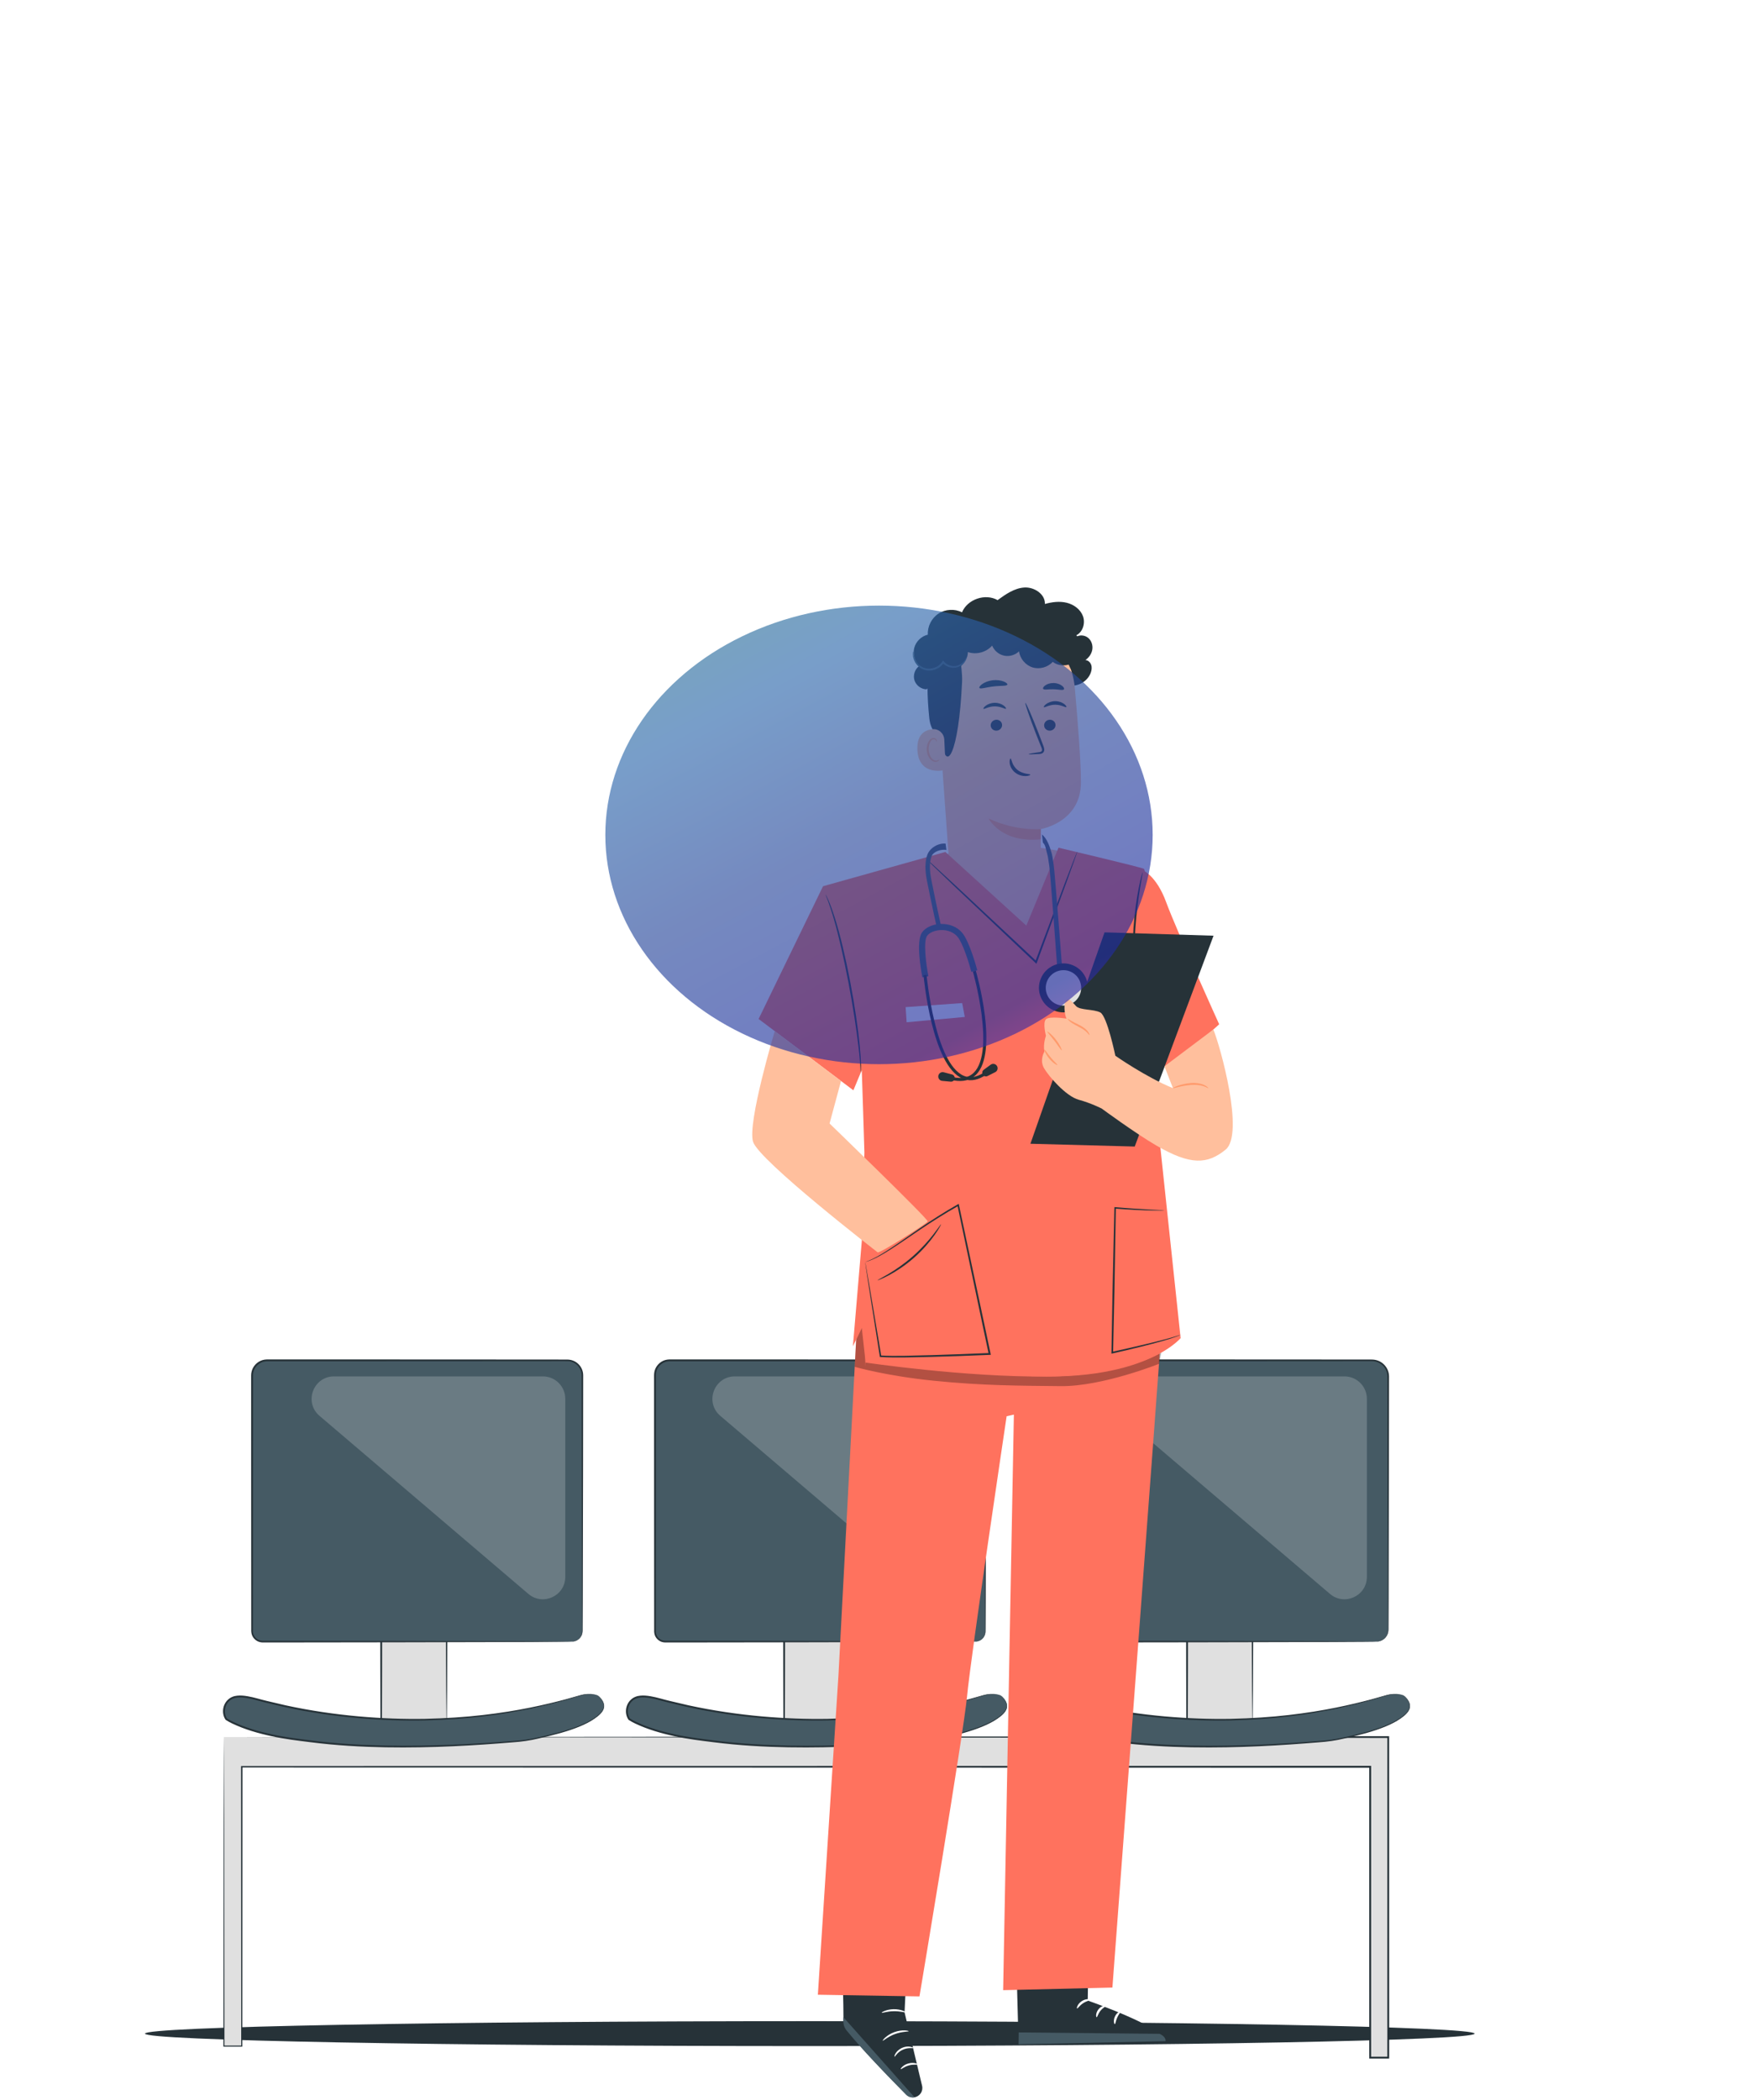 <svg width="485" height="579" viewBox="0 0 485 579" fill="none" xmlns="http://www.w3.org/2000/svg">
<path d="M406.813 560.786C406.813 562.688 324.692 564.22 223.415 564.22C122.103 564.22 40 562.674 40 560.786C40 558.897 122.103 557.352 223.415 557.352C324.692 557.338 406.813 558.884 406.813 560.786Z" fill="#263238"/>
<path d="M61.782 479.01V484.754V487.2V564.233H66.695V487.2H378.01V567.41H382.99V487.2V484.754V479.01H61.782Z" fill="#E0E0E0"/>
<path d="M61.782 479.01C64.034 479.008 195.423 478.908 382.989 478.765H383.234V479.01C383.238 507.217 383.242 536.835 383.246 567.411V567.668H382.989C381.436 567.668 379.724 567.668 378.009 567.668H377.751V567.41C377.75 544.298 377.749 520.054 377.748 495.381C377.748 492.622 377.748 489.869 377.748 487.2L378.008 487.46C258.746 487.435 150.009 487.413 66.694 487.396L66.89 487.2C66.873 516.175 66.857 542.041 66.844 564.232V564.383H66.693C64.822 564.382 63.292 564.381 61.78 564.379H61.633V564.232C61.662 537.308 61.686 516.003 61.702 501.425C61.719 494.142 61.732 488.539 61.74 484.752C61.768 481.027 61.78 479.278 61.782 479.01C61.784 479.553 61.81 486.914 61.86 501.426C61.876 516.005 61.899 537.309 61.929 564.233L61.782 564.086C63.294 564.085 64.824 564.084 66.695 564.082L66.544 564.233C66.531 542.042 66.516 516.176 66.498 487.201V487.005H66.694C150.009 486.988 258.747 486.965 378.008 486.941H378.268V487.201C378.268 489.87 378.268 492.623 378.268 495.382C378.267 520.055 378.266 544.299 378.265 567.411L378.008 567.154C379.723 567.154 381.435 567.154 382.988 567.154L382.731 567.411C382.735 536.835 382.739 507.218 382.743 479.01L382.988 479.255C195.424 479.112 64.033 479.011 61.782 479.01Z" fill="#263238"/>
<path d="M345.545 440.409H327.486V476.146H345.545V440.409Z" fill="#E0E0E0"/>
<path d="M345.545 476.146C345.54 476.141 345.535 476.078 345.53 475.959C345.526 475.816 345.521 475.646 345.515 475.437C345.507 474.947 345.497 474.284 345.484 473.442C345.468 471.675 345.445 469.165 345.417 466.021C345.388 459.678 345.347 450.785 345.299 440.409L345.544 440.654C339.961 440.659 333.854 440.664 327.488 440.669C327.426 440.724 327.98 440.181 327.746 440.416V440.426V440.446V440.486V440.567V440.728V441.05V441.693V442.974C327.746 443.826 327.745 444.672 327.745 445.512C327.744 447.193 327.743 448.852 327.742 450.483C327.737 453.746 327.733 456.902 327.729 459.923C327.711 465.955 327.694 471.441 327.68 476.143L327.486 475.949C333 475.993 337.483 476.028 340.632 476.053C342.172 476.074 343.384 476.09 344.251 476.102C344.644 476.111 344.959 476.118 345.205 476.123C345.423 476.132 345.538 476.139 345.545 476.146C345.552 476.153 345.45 476.16 345.246 476.166C345.008 476.171 344.706 476.178 344.327 476.187C343.47 476.199 342.273 476.215 340.751 476.236C337.574 476.261 333.05 476.296 327.486 476.34L327.293 476.341L327.292 476.145C327.278 471.443 327.261 465.957 327.243 459.925C327.239 456.905 327.234 453.748 327.23 450.485C327.229 448.853 327.228 447.195 327.227 445.514C327.227 444.673 327.227 443.827 327.226 442.976V441.695V441.052V440.73V440.569V440.488V440.448V440.428V440.418C326.994 440.648 327.54 440.092 327.489 440.15C333.855 440.155 339.962 440.16 345.545 440.165H345.791L345.79 440.41C345.742 450.852 345.701 459.802 345.672 466.186C345.644 469.306 345.621 471.798 345.605 473.552C345.592 474.372 345.582 475.019 345.575 475.496C345.564 475.934 345.555 476.156 345.545 476.146Z" fill="#263238"/>
<path d="M379.717 452.686H295.136C293.329 452.686 291.863 451.221 291.863 449.413V379.604C291.863 377.131 293.868 375.127 296.34 375.127H378.512C380.985 375.127 382.989 377.132 382.989 379.604V449.413C382.99 451.221 381.525 452.686 379.717 452.686Z" fill="#455A64"/>
<path d="M379.717 452.687C379.715 452.666 380.012 452.692 380.554 452.547C381.079 452.404 381.905 452.022 382.47 451.078C383.12 450.145 382.879 448.715 382.913 447.118C382.906 445.505 382.898 443.647 382.889 441.557C382.869 433.175 382.841 421.072 382.806 406.119C382.796 398.637 382.785 390.443 382.774 381.647C382.773 381.097 382.773 380.545 382.772 379.991C382.783 379.427 382.755 378.918 382.595 378.4C382.296 377.38 381.591 376.475 380.656 375.933C380.19 375.661 379.67 375.478 379.132 375.401C378.605 375.325 378.019 375.359 377.443 375.352C376.289 375.353 375.126 375.354 373.955 375.355C369.269 375.359 364.447 375.362 359.501 375.366C349.61 375.371 339.228 375.376 328.465 375.381C323.083 375.382 317.607 375.384 312.049 375.385C309.27 375.385 306.471 375.386 303.653 375.386C302.244 375.386 300.83 375.386 299.412 375.386H297.282C296.558 375.391 295.871 375.35 295.229 375.54C293.929 375.883 292.829 376.899 292.385 378.16C292.142 378.799 292.106 379.438 292.126 380.163V382.281C292.126 385.1 292.126 387.9 292.125 390.68C292.124 396.24 292.122 401.718 292.121 407.101C292.116 417.866 292.111 428.251 292.106 438.143C292.104 440.616 292.103 443.058 292.101 445.468C292.1 446.673 292.099 447.87 292.098 449.058C292.009 450.213 292.507 451.308 293.427 451.93C293.88 452.23 294.407 452.424 294.949 452.449C295.502 452.469 296.102 452.456 296.673 452.461C297.827 452.462 298.973 452.463 300.109 452.464C302.382 452.466 304.619 452.469 306.818 452.471C315.614 452.482 323.809 452.493 331.291 452.503C346.244 452.538 358.346 452.566 366.727 452.586C370.901 452.607 374.144 452.624 376.361 452.635C377.452 452.646 378.288 452.655 378.866 452.661C379.428 452.669 379.717 452.687 379.717 452.687C379.717 452.687 379.428 452.705 378.863 452.714C378.284 452.72 377.449 452.729 376.358 452.74C374.141 452.751 370.897 452.768 366.724 452.789C358.343 452.809 346.241 452.837 331.288 452.872C323.806 452.882 315.612 452.892 306.815 452.904C304.616 452.906 302.379 452.908 300.106 452.911C298.97 452.912 297.824 452.913 296.67 452.914C296.087 452.91 295.527 452.926 294.918 452.905C294.296 452.876 293.687 452.656 293.166 452.31C292.108 451.623 291.529 450.281 291.631 449.06C291.63 447.871 291.629 446.675 291.628 445.47C291.626 443.06 291.624 440.618 291.623 438.145C291.618 428.252 291.613 417.868 291.608 407.103C291.607 401.72 291.605 396.242 291.604 390.682C291.604 387.902 291.603 385.102 291.603 382.283V380.165C291.581 379.481 291.62 378.677 291.894 377.984C292.395 376.566 293.628 375.428 295.09 375.04C295.828 374.826 296.588 374.873 297.281 374.868H299.411C300.829 374.868 302.243 374.868 303.652 374.868C306.47 374.868 309.269 374.869 312.048 374.869C317.606 374.87 323.083 374.872 328.464 374.873C339.227 374.878 349.609 374.883 359.5 374.888C364.445 374.892 369.268 374.895 373.954 374.899C375.125 374.9 376.288 374.901 377.442 374.902C378.018 374.912 378.589 374.874 379.196 374.959C379.791 375.046 380.366 375.249 380.88 375.55C381.912 376.151 382.687 377.15 383.015 378.278C383.191 378.833 383.22 379.45 383.206 379.993C383.205 380.548 383.205 381.1 383.204 381.649C383.192 390.445 383.182 398.639 383.172 406.121C383.137 421.074 383.109 433.177 383.089 441.559C383.08 443.649 383.072 445.507 383.065 447.12C383.061 447.924 383.056 448.668 383.053 449.348C383.054 450.04 382.857 450.663 382.558 451.134C381.959 452.099 381.103 452.471 380.566 452.6C380.012 452.728 379.717 452.687 379.717 452.687Z" fill="#263238"/>
<path d="M386.557 467.31C385.254 467.018 383.654 467.155 382.389 467.546C356.147 475.647 324.714 476.657 295.236 469.146C292.807 468.527 288.943 467.214 286.607 468.122C284.271 469.03 283.376 471.98 284.76 474.071C284.76 474.071 290.666 478.236 306.353 479.961C323.492 482.349 343.538 481.995 365.15 480.164C366.703 480.032 368.251 479.802 369.774 479.473C376.143 478.096 383.033 476.397 386.948 473.376C388.453 472.215 390.046 470.574 387.842 468.094C387.504 467.714 387.053 467.421 386.557 467.31Z" fill="#455A64"/>
<path d="M386.557 467.31C386.557 467.31 386.757 467.319 387.103 467.482C387.458 467.633 387.895 468.021 388.324 468.624C388.739 469.201 389.235 470.149 388.863 471.24C388.481 472.305 387.467 473.15 386.329 473.945C384.007 475.547 380.77 476.803 376.956 477.891C375.043 478.43 372.979 478.932 370.783 479.422C368.597 479.952 366.212 480.305 363.723 480.464C353.773 481.283 341.885 482.056 328.669 481.833C322.066 481.715 315.125 481.338 307.991 480.427C304.428 479.986 300.783 479.553 297.146 478.744C293.512 477.958 289.855 476.909 286.377 475.263C285.759 474.959 285.162 474.645 284.611 474.282L284.575 474.258L284.544 474.213C283.401 472.529 283.716 470.117 285.161 468.751C285.864 468.053 286.849 467.666 287.8 467.592C288.756 467.494 289.694 467.598 290.607 467.75C292.437 468.054 294.168 468.634 295.909 469.039C297.657 469.449 299.39 469.855 301.108 470.258C308.007 471.758 314.757 472.718 321.207 473.303C327.659 473.878 333.817 474.088 339.572 473.987C345.326 473.849 350.678 473.5 355.537 472.935C365.262 471.837 372.987 470.027 378.263 468.63C379.575 468.261 380.742 467.933 381.758 467.647C382.762 467.339 383.653 467.156 384.375 467.125C385.822 467.045 386.557 467.31 386.557 467.31C386.554 467.322 386.37 467.281 386.005 467.241C385.641 467.203 385.093 467.17 384.38 467.231C383.662 467.28 382.803 467.472 381.8 467.796C380.787 468.095 379.623 468.439 378.314 468.826C373.048 470.284 365.319 472.152 355.577 473.3C350.71 473.89 345.346 474.261 339.578 474.418C333.808 474.538 327.634 474.344 321.162 473.78C314.692 473.207 307.921 472.254 300.999 470.757C299.275 470.355 297.536 469.948 295.782 469.539C294.022 469.13 292.299 468.555 290.519 468.262C288.788 467.971 286.791 467.86 285.52 469.128C284.254 470.322 283.974 472.462 284.977 473.929L284.91 473.86C285.404 474.184 286.006 474.505 286.605 474.798C290.018 476.414 293.649 477.459 297.255 478.24C300.865 479.045 304.488 479.478 308.051 479.922C315.167 480.837 322.086 481.223 328.677 481.354C341.867 481.603 353.745 480.87 363.692 480.098C366.187 479.949 368.521 479.616 370.711 479.1C372.907 478.624 374.968 478.136 376.877 477.612C380.684 476.555 383.908 475.334 386.215 473.778C387.352 473.006 388.348 472.184 388.717 471.189C389.082 470.176 388.634 469.263 388.238 468.684C387.438 467.413 386.514 467.339 386.557 467.31Z" fill="#263238"/>
<path d="M234.386 440.409H216.327V476.146H234.386V440.409Z" fill="#E0E0E0"/>
<path d="M234.384 476.146C234.379 476.141 234.374 476.078 234.369 475.959C234.365 475.816 234.36 475.646 234.354 475.437C234.347 474.947 234.336 474.284 234.324 473.442C234.308 471.675 234.285 469.165 234.257 466.021C234.228 459.678 234.187 450.785 234.139 440.409L234.384 440.654C228.801 440.659 222.694 440.664 216.328 440.669C216.266 440.724 216.82 440.181 216.586 440.416V440.426V440.446V440.486V440.567V440.728V441.05V441.693V442.974C216.586 443.826 216.586 444.672 216.585 445.512C216.584 447.193 216.583 448.852 216.582 450.483C216.577 453.746 216.573 456.902 216.569 459.923C216.551 465.955 216.535 471.441 216.52 476.143L216.326 475.949C221.84 475.993 226.323 476.028 229.472 476.053C231.012 476.074 232.224 476.09 233.091 476.102C233.484 476.111 233.798 476.118 234.045 476.123C234.262 476.132 234.377 476.139 234.384 476.146C234.391 476.153 234.289 476.16 234.085 476.166C233.847 476.171 233.545 476.178 233.166 476.187C232.309 476.199 231.112 476.215 229.59 476.236C226.413 476.261 221.889 476.296 216.325 476.34L216.132 476.341L216.131 476.145C216.117 471.443 216.1 465.957 216.082 459.925C216.078 456.905 216.073 453.748 216.069 450.485C216.068 448.853 216.067 447.195 216.065 445.514C216.065 444.673 216.065 443.827 216.064 442.976V441.695V441.052V440.73V440.569V440.488V440.448V440.428V440.418C215.832 440.648 216.379 440.092 216.327 440.15C222.693 440.155 228.8 440.16 234.383 440.165H234.629L234.628 440.41C234.58 450.852 234.539 459.802 234.51 466.186C234.482 469.306 234.459 471.798 234.443 473.552C234.43 474.372 234.42 475.019 234.413 475.496C234.404 475.934 234.394 476.156 234.384 476.146Z" fill="#263238"/>
<path d="M269.021 452.687H183.512C181.961 452.687 180.703 451.43 180.703 449.878V379.141C180.703 376.925 182.5 375.128 184.716 375.128H267.816C270.032 375.128 271.829 376.925 271.829 379.141V449.878C271.829 451.43 270.572 452.687 269.021 452.687Z" fill="#455A64"/>
<path d="M269.021 452.688C269.018 452.667 269.318 452.697 269.856 452.533C270.37 452.364 271.184 451.908 271.587 450.878C271.807 450.372 271.768 449.753 271.764 449.07C271.76 448.388 271.756 447.643 271.752 446.836C271.745 445.219 271.737 443.357 271.728 441.262C271.708 432.86 271.68 420.728 271.645 405.739C271.635 398.239 271.625 390.025 271.613 381.208C271.612 380.657 271.612 380.103 271.611 379.548C271.624 378.98 271.596 378.475 271.42 377.963C271.092 376.955 270.314 376.094 269.325 375.665C268.831 375.445 268.294 375.349 267.744 375.352C267.17 375.353 266.594 375.353 266.015 375.354C264.858 375.355 263.692 375.356 262.518 375.357C257.821 375.361 252.987 375.364 248.029 375.368C238.114 375.373 227.707 375.378 216.918 375.383C211.523 375.384 206.034 375.386 200.462 375.387C197.676 375.387 194.87 375.388 192.045 375.388C190.633 375.388 189.216 375.388 187.794 375.388H185.658C184.931 375.392 184.245 375.349 183.61 375.553C182.325 375.942 181.305 377.064 181.039 378.372C180.912 379.009 180.976 379.735 180.96 380.443V382.566C180.96 385.392 180.959 388.199 180.959 390.985C180.958 396.558 180.956 402.049 180.955 407.445C180.95 418.236 180.945 428.646 180.94 438.562C180.938 441.041 180.936 443.489 180.935 445.905C180.934 447.113 180.933 448.313 180.932 449.504C180.815 450.661 181.41 451.746 182.411 452.209C182.908 452.458 183.427 452.471 184.028 452.458C184.611 452.458 185.192 452.459 185.77 452.46C186.927 452.461 188.075 452.462 189.214 452.463C191.492 452.465 193.735 452.468 195.939 452.47C204.757 452.481 212.971 452.492 220.471 452.502C235.46 452.537 247.591 452.565 255.992 452.585C260.176 452.606 263.427 452.623 265.649 452.634C266.743 452.645 267.58 452.654 268.16 452.66C268.731 452.67 269.021 452.688 269.021 452.688C269.021 452.688 268.731 452.706 268.165 452.715C267.585 452.721 266.747 452.73 265.654 452.741C263.432 452.752 260.18 452.769 255.997 452.79C247.596 452.81 235.465 452.838 220.476 452.873C212.976 452.883 204.762 452.893 195.944 452.905C193.739 452.907 191.497 452.909 189.219 452.912C188.08 452.913 186.932 452.914 185.775 452.915C185.196 452.916 184.616 452.916 184.033 452.917C183.477 452.933 182.786 452.92 182.221 452.627C181.642 452.363 181.162 451.898 180.848 451.342C180.529 450.792 180.444 450.089 180.473 449.508C180.472 448.317 180.471 447.117 180.47 445.909C180.468 443.493 180.466 441.045 180.465 438.566C180.46 428.65 180.455 418.24 180.45 407.449C180.449 402.053 180.447 396.562 180.446 390.989C180.446 388.202 180.445 385.395 180.445 382.57V380.447C180.464 379.742 180.389 379.035 180.535 378.27C180.838 376.778 181.997 375.503 183.462 375.059C184.204 374.824 184.971 374.876 185.663 374.871H187.799C189.22 374.871 190.638 374.871 192.05 374.871C194.875 374.871 197.681 374.872 200.467 374.872C206.038 374.873 211.528 374.875 216.923 374.876C227.712 374.881 238.119 374.886 248.034 374.891C252.991 374.895 257.825 374.898 262.523 374.902C263.697 374.903 264.863 374.904 266.02 374.905C266.598 374.906 267.175 374.906 267.749 374.907C268.346 374.904 268.96 375.014 269.508 375.26C270.613 375.741 271.478 376.703 271.842 377.83C272.037 378.382 272.067 379.011 272.051 379.551C272.05 380.107 272.05 380.66 272.049 381.211C272.038 390.028 272.027 398.242 272.017 405.742C271.982 420.731 271.954 432.863 271.934 441.265C271.925 443.36 271.917 445.222 271.91 446.839C271.905 447.645 271.901 448.39 271.898 449.073C271.894 449.745 271.925 450.395 271.688 450.919C271.252 451.982 270.404 452.431 269.875 452.586C269.318 452.734 269.021 452.688 269.021 452.688Z" fill="#263238"/>
<path d="M275.396 467.31C274.093 467.018 272.493 467.155 271.228 467.546C244.986 475.647 213.553 476.657 184.075 469.146C181.646 468.527 177.782 467.214 175.446 468.122C173.11 469.03 172.215 471.98 173.599 474.071C173.599 474.071 179.505 478.236 195.192 479.961C212.331 482.349 232.377 481.995 253.989 480.164C255.542 480.032 257.09 479.802 258.613 479.473C264.982 478.096 271.872 476.397 275.787 473.376C277.292 472.215 278.885 470.574 276.682 468.094C276.344 467.714 275.893 467.421 275.396 467.31Z" fill="#455A64"/>
<path d="M275.396 467.31C275.396 467.31 275.596 467.319 275.942 467.482C276.297 467.633 276.734 468.021 277.163 468.624C277.578 469.201 278.074 470.149 277.702 471.24C277.32 472.305 276.306 473.15 275.168 473.945C272.846 475.547 269.609 476.803 265.794 477.891C263.882 478.43 261.817 478.932 259.621 479.422C257.435 479.952 255.05 480.305 252.56 480.464C242.61 481.283 230.722 482.056 217.506 481.833C210.903 481.715 203.962 481.338 196.828 480.427C193.265 479.986 189.62 479.553 185.983 478.744C182.349 477.958 178.692 476.909 175.214 475.263C174.596 474.959 173.999 474.645 173.448 474.282L173.412 474.258L173.381 474.213C172.238 472.529 172.553 470.117 173.998 468.751C174.702 468.053 175.686 467.666 176.637 467.592C177.593 467.494 178.531 467.598 179.444 467.75C181.274 468.054 183.005 468.634 184.746 469.039C186.494 469.449 188.227 469.855 189.945 470.258C196.844 471.758 203.594 472.718 210.044 473.303C216.496 473.878 222.654 474.088 228.409 473.987C234.163 473.849 239.515 473.5 244.374 472.935C254.099 471.837 261.824 470.027 267.1 468.63C268.412 468.261 269.579 467.933 270.595 467.647C271.599 467.339 272.49 467.156 273.212 467.125C274.662 467.045 275.396 467.31 275.396 467.31C275.394 467.322 275.209 467.281 274.844 467.241C274.479 467.203 273.932 467.17 273.219 467.231C272.501 467.28 271.642 467.472 270.639 467.796C269.626 468.095 268.462 468.439 267.153 468.826C261.887 470.284 254.158 472.152 244.416 473.3C239.549 473.89 234.186 474.261 228.417 474.418C222.647 474.538 216.473 474.344 210.001 473.78C203.531 473.207 196.76 472.254 189.838 470.757C188.114 470.355 186.375 469.948 184.621 469.539C182.86 469.13 181.138 468.555 179.358 468.262C177.627 467.971 175.63 467.86 174.359 469.128C173.093 470.322 172.813 472.462 173.816 473.929L173.749 473.86C174.242 474.184 174.844 474.505 175.443 474.798C178.856 476.414 182.487 477.459 186.093 478.24C189.703 479.045 193.327 479.478 196.889 479.922C204.006 480.837 210.924 481.223 217.515 481.354C230.705 481.603 242.583 480.87 252.53 480.098C255.025 479.949 257.359 479.616 259.549 479.1C261.745 478.624 263.806 478.136 265.715 477.612C269.522 476.555 272.746 475.334 275.053 473.778C276.19 473.006 277.186 472.184 277.555 471.189C277.92 470.176 277.472 469.263 277.076 468.684C276.277 467.413 275.354 467.339 275.396 467.31Z" fill="#263238"/>
<path d="M123.224 440.409H105.165V476.146H123.224V440.409Z" fill="#E0E0E0"/>
<path d="M123.224 476.146C123.219 476.141 123.214 476.078 123.209 475.959C123.205 475.816 123.2 475.646 123.194 475.437C123.187 474.947 123.176 474.284 123.163 473.442C123.147 471.675 123.124 469.165 123.096 466.021C123.067 459.678 123.026 450.785 122.978 440.409L123.223 440.654C117.64 440.659 111.533 440.664 105.167 440.669C105.105 440.724 105.659 440.181 105.425 440.416V440.426V440.446V440.486V440.567V440.728V441.05V441.693V442.974C105.425 443.826 105.424 444.672 105.424 445.512C105.423 447.193 105.422 448.852 105.421 450.483C105.416 453.746 105.412 456.902 105.408 459.923C105.39 465.955 105.373 471.441 105.359 476.143L105.165 475.949C110.679 475.993 115.162 476.028 118.311 476.053C119.851 476.074 121.063 476.09 121.93 476.102C122.323 476.111 122.637 476.118 122.884 476.123C123.102 476.132 123.217 476.139 123.224 476.146C123.231 476.153 123.129 476.16 122.925 476.166C122.687 476.171 122.385 476.178 122.006 476.187C121.149 476.199 119.952 476.215 118.43 476.236C115.253 476.261 110.729 476.296 105.165 476.34L104.971 476.341L104.97 476.145C104.956 471.443 104.939 465.957 104.921 459.925C104.917 456.905 104.912 453.748 104.908 450.485C104.907 448.853 104.906 447.195 104.905 445.514C104.905 444.673 104.904 443.827 104.904 442.976V441.695V441.052V440.73V440.569V440.488V440.448V440.428V440.418C104.672 440.648 105.218 440.092 105.167 440.15C111.533 440.155 117.64 440.16 123.223 440.165H123.469L123.468 440.41C123.42 450.852 123.379 459.802 123.35 466.186C123.322 469.306 123.299 471.798 123.283 473.552C123.27 474.372 123.26 475.019 123.253 475.496C123.244 475.934 123.234 476.156 123.224 476.146Z" fill="#263238"/>
<path d="M157.74 452.687H72.471C70.854 452.687 69.542 451.376 69.542 449.758V379.261C69.542 376.978 71.393 375.128 73.675 375.128H156.535C158.818 375.128 160.668 376.979 160.668 379.261V449.758C160.669 451.376 159.358 452.687 157.74 452.687Z" fill="#455A64"/>
<path d="M157.74 452.688C157.738 452.667 158.036 452.696 158.576 452.538C159.089 452.371 159.914 451.946 160.363 450.935C160.604 450.437 160.627 449.827 160.603 449.143C160.599 448.461 160.595 447.717 160.591 446.911C160.584 445.295 160.576 443.434 160.567 441.34C160.547 432.943 160.519 420.818 160.484 405.839C160.474 398.344 160.464 390.135 160.452 381.323C160.451 380.772 160.451 380.219 160.45 379.664C160.462 379.097 160.435 378.591 160.264 378.077C159.944 377.065 159.184 376.192 158.209 375.733C157.723 375.502 157.187 375.373 156.644 375.359C156.072 375.358 155.499 375.356 154.923 375.355C153.767 375.356 152.602 375.357 151.428 375.358C146.734 375.362 141.903 375.365 136.949 375.369C127.04 375.374 116.639 375.379 105.857 375.384C100.466 375.385 94.979 375.387 89.411 375.388C86.627 375.388 83.823 375.389 81 375.389C79.589 375.389 78.172 375.389 76.752 375.389H74.618C73.892 375.393 73.205 375.351 72.568 375.552C71.283 375.931 70.227 377.017 69.922 378.319C69.745 378.951 69.816 379.656 69.801 380.373V382.494C69.801 385.318 69.8 388.123 69.8 390.908C69.799 396.478 69.797 401.966 69.796 407.358C69.791 418.143 69.786 428.546 69.781 438.456C69.779 440.934 69.778 443.38 69.776 445.794C69.775 447.001 69.774 448.2 69.773 449.391C69.667 450.545 70.228 451.639 71.211 452.147C71.701 452.409 72.215 452.482 72.803 452.461C73.386 452.461 73.966 452.462 74.544 452.463C75.7 452.464 76.848 452.465 77.986 452.466C80.263 452.468 82.504 452.471 84.707 452.473C93.519 452.484 101.728 452.495 109.223 452.505C124.202 452.54 136.326 452.568 144.722 452.588C148.903 452.609 152.153 452.626 154.373 452.637C155.466 452.648 156.303 452.657 156.883 452.663C157.451 452.67 157.74 452.688 157.74 452.688C157.74 452.688 157.45 452.706 156.885 452.715C156.305 452.721 155.468 452.73 154.375 452.741C152.154 452.752 148.905 452.769 144.724 452.79C136.328 452.81 124.204 452.838 109.225 452.873C101.73 452.883 93.521 452.893 84.709 452.905C82.506 452.907 80.265 452.909 77.988 452.912C76.849 452.913 75.702 452.914 74.546 452.915C73.968 452.916 73.388 452.916 72.805 452.917C72.231 452.943 71.549 452.858 70.999 452.553C70.439 452.257 69.97 451.791 69.674 451.225C69.365 450.672 69.286 449.974 69.312 449.393C69.311 448.202 69.31 447.003 69.309 445.796C69.307 443.382 69.305 440.935 69.304 438.458C69.299 428.548 69.294 418.145 69.289 407.36C69.288 401.968 69.286 396.48 69.285 390.91C69.285 388.125 69.284 385.32 69.284 382.496V380.375V379.312C69.291 378.942 69.321 378.559 69.421 378.195C69.77 376.716 70.963 375.486 72.424 375.056C73.165 374.827 73.93 374.877 74.622 374.872H76.756C78.177 374.872 79.593 374.872 81.004 374.872C83.827 374.872 86.631 374.873 89.415 374.873C94.983 374.874 100.47 374.876 105.861 374.877C116.643 374.882 127.044 374.887 136.953 374.892C141.907 374.896 146.738 374.899 151.432 374.903C152.606 374.904 153.77 374.905 154.927 374.906C155.507 374.909 156.085 374.911 156.661 374.914C157.265 374.931 157.863 375.075 158.404 375.334C159.49 375.847 160.332 376.82 160.686 377.947C160.875 378.5 160.903 379.126 160.889 379.667C160.888 380.222 160.888 380.775 160.887 381.326C160.875 390.137 160.865 398.346 160.855 405.842C160.82 420.821 160.792 432.946 160.772 441.343C160.763 443.437 160.755 445.298 160.748 446.914C160.744 447.72 160.739 448.465 160.736 449.146C160.752 449.818 160.719 450.474 160.461 450.981C159.979 452.021 159.12 452.438 158.593 452.592C158.036 452.732 157.74 452.688 157.74 452.688Z" fill="#263238"/>
<path d="M164.236 467.31C162.933 467.018 161.333 467.155 160.068 467.546C133.826 475.647 102.393 476.657 72.915 469.146C70.486 468.527 66.622 467.214 64.286 468.122C61.949 469.03 61.055 471.98 62.439 474.071C62.439 474.071 68.345 478.236 84.032 479.961C101.171 482.349 121.217 481.995 142.829 480.164C144.382 480.032 145.93 479.802 147.453 479.473C153.822 478.096 160.712 476.397 164.627 473.376C166.132 472.215 167.725 470.574 165.522 468.094C165.183 467.714 164.732 467.421 164.236 467.31Z" fill="#455A64"/>
<path d="M164.236 467.31C164.236 467.31 164.436 467.319 164.782 467.482C165.137 467.633 165.574 468.021 166.003 468.624C166.418 469.201 166.914 470.149 166.542 471.24C166.16 472.305 165.146 473.15 164.008 473.945C161.687 475.547 158.449 476.803 154.635 477.891C152.723 478.43 150.658 478.932 148.462 479.422C146.276 479.952 143.891 480.305 141.401 480.464C131.451 481.283 119.563 482.056 106.347 481.833C99.744 481.715 92.803 481.338 85.669 480.427C82.106 479.986 78.461 479.553 74.824 478.744C71.19 477.958 67.533 476.909 64.055 475.263C63.437 474.959 62.84 474.645 62.289 474.282L62.253 474.258L62.222 474.213C61.079 472.529 61.394 470.117 62.839 468.751C63.543 468.053 64.527 467.666 65.478 467.592C66.434 467.494 67.372 467.598 68.285 467.75C70.115 468.054 71.846 468.634 73.587 469.039C75.335 469.449 77.068 469.855 78.786 470.258C85.685 471.758 92.435 472.718 98.885 473.303C105.337 473.878 111.495 474.088 117.25 473.987C123.004 473.849 128.356 473.5 133.215 472.935C142.94 471.837 150.665 470.027 155.941 468.63C157.253 468.261 158.421 467.933 159.436 467.647C160.44 467.339 161.331 467.156 162.052 467.125C163.501 467.045 164.236 467.31 164.236 467.31C164.234 467.322 164.049 467.281 163.684 467.241C163.319 467.203 162.772 467.17 162.059 467.231C161.341 467.28 160.482 467.472 159.479 467.796C158.466 468.095 157.302 468.439 155.993 468.826C150.727 470.284 142.998 472.152 133.256 473.3C128.389 473.89 123.026 474.261 117.257 474.418C111.487 474.538 105.313 474.344 98.841 473.78C92.371 473.207 85.6 472.254 78.678 470.757C76.954 470.355 75.215 469.948 73.461 469.539C71.7 469.13 69.978 468.555 68.198 468.262C66.467 467.971 64.469 467.86 63.199 469.128C61.933 470.322 61.653 472.462 62.656 473.929L62.589 473.86C63.083 474.184 63.685 474.505 64.284 474.798C67.697 476.414 71.328 477.459 74.934 478.24C78.544 479.045 82.167 479.478 85.73 479.922C92.846 480.837 99.765 481.223 106.356 481.354C119.546 481.603 131.424 480.87 141.371 480.098C143.866 479.949 146.2 479.616 148.39 479.1C150.586 478.624 152.647 478.136 154.556 477.612C158.363 476.555 161.586 475.334 163.894 473.778C165.031 473.006 166.027 472.184 166.396 471.189C166.761 470.176 166.313 469.263 165.917 468.684C165.117 467.413 164.193 467.339 164.236 467.31Z" fill="#263238"/>
<g opacity="0.2">
<path d="M88.15 390.433L145.763 439.529C149.774 442.947 155.949 440.097 155.949 434.826V385.73C155.949 382.318 153.183 379.552 149.771 379.552H92.157C86.412 379.552 83.777 386.707 88.15 390.433Z" fill="white"/>
</g>
<g opacity="0.2">
<path d="M198.724 390.433L256.337 439.529C260.348 442.947 266.523 440.097 266.523 434.826V385.73C266.523 382.318 263.757 379.552 260.345 379.552H202.732C196.986 379.552 194.351 386.707 198.724 390.433Z" fill="white"/>
</g>
<g opacity="0.2">
<path d="M309.298 390.433L366.911 439.529C370.922 442.947 377.097 440.097 377.097 434.826V385.73C377.097 382.318 374.331 379.552 370.919 379.552H313.306C307.561 379.552 304.926 386.707 309.298 390.433Z" fill="white"/>
</g>
<path d="M300.383 530.774L300.088 551.675C300.088 551.675 321.234 558.994 321.555 562.862L281.009 563.745L280.133 531.16L300.383 530.774Z" fill="#263238"/>
<path d="M281.009 563.745L281.049 560.457L319.908 560.84C319.908 560.84 321.73 561.586 321.554 562.862L281.009 563.745Z" fill="#455A64"/>
<path d="M300.741 551.454C300.739 551.653 299.751 551.764 298.79 552.421C297.812 553.054 297.329 553.922 297.145 553.848C296.962 553.814 297.231 552.624 298.408 551.848C299.577 551.061 300.779 551.271 300.741 551.454Z" fill="white"/>
<path d="M305.032 553.121C305.081 553.312 304.231 553.667 303.577 554.519C302.898 555.352 302.748 556.261 302.55 556.256C302.365 556.292 302.203 555.135 303.036 554.091C303.86 553.041 305.023 552.932 305.032 553.121Z" fill="white"/>
<path d="M307.558 558.157C307.379 558.203 307.082 557.221 307.567 556.126C308.044 555.027 308.968 554.579 309.056 554.742C309.172 554.902 308.583 555.497 308.199 556.402C307.792 557.298 307.754 558.133 307.558 558.157Z" fill="white"/>
<path d="M300.279 546.683C300.2 546.865 299.286 546.612 298.168 546.712C297.049 546.79 296.186 547.184 296.079 547.016C295.961 546.875 296.796 546.124 298.114 546.024C299.43 545.916 300.373 546.525 300.279 546.683Z" fill="white"/>
<path d="M250.723 529.67L249.552 554.932L254.387 575.18C254.736 576.639 253.775 578.089 252.296 578.337C251.468 578.476 250.629 578.211 250.036 577.615C246.265 573.824 232.46 559.811 232.65 557.967C232.869 555.831 232.116 531.238 232.116 531.238L250.723 529.67Z" fill="#263238"/>
<path d="M252.295 578.337L232.689 556.261L232.664 557.332C232.642 558.258 232.946 559.162 233.529 559.882C235.09 561.806 239.517 567.025 249.959 577.614C250.567 578.23 251.447 578.503 252.295 578.337Z" fill="#455A64"/>
<path d="M246.776 567.155C246.917 567.228 247.518 565.917 249.039 565.241C250.538 564.519 251.927 564.908 251.963 564.753C251.987 564.691 251.671 564.487 251.081 564.39C250.497 564.29 249.639 564.352 248.805 564.737C247.973 565.124 247.37 565.738 247.069 566.248C246.762 566.761 246.714 567.133 246.776 567.155Z" fill="white"/>
<path d="M248.497 570.583C248.615 570.695 249.445 569.892 250.762 569.549C252.071 569.176 253.194 569.445 253.239 569.288C253.315 569.161 252.11 568.596 250.616 569.013C249.117 569.413 248.367 570.512 248.497 570.583Z" fill="white"/>
<path d="M243.526 562.737C243.642 562.86 244.913 561.618 246.913 560.904C248.903 560.158 250.675 560.286 250.684 560.118C250.728 559.984 248.858 559.589 246.723 560.383C244.58 561.155 243.406 562.664 243.526 562.737Z" fill="white"/>
<path d="M243.24 555.029C243.304 555.182 244.714 554.631 246.533 554.608C248.352 554.56 249.782 555.055 249.84 554.9C249.912 554.777 248.477 554.006 246.522 554.052C244.568 554.082 243.163 554.909 243.24 555.029Z" fill="white"/>
<path d="M243.396 547.604C243.471 547.752 244.895 546.942 246.812 547.075C248.733 547.165 250.053 548.134 250.145 547.995C250.188 547.943 249.919 547.62 249.344 547.269C248.774 546.918 247.878 546.582 246.845 546.52C245.811 546.462 244.882 546.692 244.276 546.975C243.664 547.257 243.36 547.548 243.396 547.604Z" fill="white"/>
<path d="M246.801 545.661C246.833 545.662 246.898 545.324 246.858 544.705C246.816 544.092 246.66 543.187 246.157 542.183C245.895 541.707 245.624 541.097 244.927 540.747C244.58 540.571 244.056 540.623 243.748 540.951C243.443 541.27 243.34 541.682 243.322 542.083C243.311 543.688 244.652 545.273 246.451 545.546C248.259 545.788 249.925 544.791 250.675 543.422C250.84 543.067 250.959 542.629 250.773 542.198C250.59 541.763 250.08 541.579 249.717 541.633C248.963 541.728 248.479 542.149 248.031 542.459C247.143 543.139 246.587 543.863 246.26 544.383C245.931 544.907 245.822 545.233 245.851 545.248C245.938 545.317 246.519 544.021 248.262 542.777C248.701 542.492 249.208 542.13 249.749 542.092C250.013 542.072 250.237 542.182 250.326 542.397C250.418 542.603 250.358 542.919 250.214 543.198C249.581 544.318 248.056 545.225 246.531 544.997C245.012 544.782 243.835 543.388 243.832 542.096C243.836 541.785 243.926 541.474 244.096 541.293C244.264 541.115 244.514 541.071 244.745 541.171C245.232 541.381 245.55 541.919 245.809 542.368C246.832 544.249 246.688 545.684 246.801 545.661Z" fill="white"/>
<path d="M317.809 340.931C317.809 340.931 321.261 350.035 320.459 365.914C320.149 372.058 306.892 548.085 306.892 548.085L276.749 548.801L279.71 390.089L277.712 390.539C277.712 390.539 267.832 456.645 266.804 467.697C265.88 477.63 253.665 550.526 253.665 550.526L225.635 550.06L231.317 461.938L236.601 361.768L243.678 337.606L317.809 340.931Z" fill="#FF725E"/>
<g opacity="0.3">
<path d="M320.379 373C320.379 373 309.818 379.401 288.95 379.588C266.1 379.793 238.809 375.735 238.809 375.735L237.751 366.168L236.196 369.427L235.809 376.911C235.809 376.911 244.228 379.397 257.685 380.755C271.141 382.113 281.141 382.113 292.622 382.236C304.103 382.36 319.745 376.088 319.745 376.088L320.379 373Z" fill="black"/>
</g>
<path d="M295.072 189.027C297.506 189.37 300.075 187.829 300.918 185.521C301.172 184.826 301.279 184.049 301.043 183.348C300.808 182.647 300.173 182.051 299.434 182.018C300.421 181.34 301.167 180.281 301.351 179.098C301.535 177.915 301.11 176.627 300.178 175.875C299.247 175.123 297.822 174.998 296.832 175.672C296.856 174.379 296.065 173.107 294.895 172.555L289.626 173.77L295.072 189.027Z" fill="#263238"/>
<path d="M287.079 243.933L287.148 228.621C287.148 228.621 298.166 226.817 298.214 215.786C298.237 210.458 297.391 199.484 296.511 189.561C295.565 178.892 286.583 170.74 275.873 170.826L274.809 170.834C263.339 171.596 257.578 181.764 258.658 193.209L261.667 235.373L252.145 240.192L287.079 243.933Z" fill="#FFBF9D"/>
<path d="M287.15 228.635C287.15 228.635 280.2 229.275 272.739 225.693C272.739 225.693 276.137 232.534 287.138 231.452L287.15 228.635Z" fill="#FF9A6C"/>
<path d="M291.197 199.882C291.233 200.714 290.559 201.43 289.691 201.484C288.825 201.537 288.092 200.908 288.056 200.076C288.02 199.244 288.694 198.527 289.561 198.473C290.428 198.42 291.162 199.05 291.197 199.882Z" fill="#263238"/>
<path d="M294.187 194.983C293.994 195.19 292.793 194.316 291.097 194.334C289.403 194.328 288.166 195.21 287.981 195.004C287.89 194.913 288.086 194.54 288.624 194.141C289.154 193.744 290.061 193.355 291.117 193.351C292.173 193.348 293.064 193.73 293.578 194.124C294.104 194.52 294.283 194.89 294.187 194.983Z" fill="#263238"/>
<path d="M276.457 199.882C276.493 200.714 275.819 201.43 274.951 201.484C274.085 201.538 273.352 200.909 273.315 200.076C273.279 199.244 273.954 198.527 274.82 198.474C275.688 198.42 276.421 199.05 276.457 199.882Z" fill="#263238"/>
<path d="M277.525 195.433C277.331 195.64 276.129 194.767 274.434 194.785C272.741 194.779 271.503 195.661 271.318 195.455C271.227 195.364 271.421 194.991 271.962 194.593C272.492 194.196 273.398 193.807 274.455 193.802C275.511 193.799 276.402 194.181 276.917 194.575C277.439 194.97 277.62 195.34 277.525 195.433Z" fill="#263238"/>
<path d="M283.779 207.957C283.77 207.861 284.823 207.67 286.529 207.438C286.961 207.39 287.37 207.301 287.441 207.004C287.54 206.691 287.356 206.225 287.142 205.723C286.727 204.679 286.292 203.584 285.835 202.437C284.019 197.758 282.701 193.908 282.89 193.837C283.079 193.766 284.704 197.5 286.52 202.18C286.957 203.334 287.375 204.434 287.773 205.487C287.941 205.978 288.227 206.534 288.011 207.184C287.897 207.509 287.581 207.746 287.304 207.823C287.027 207.91 286.784 207.917 286.57 207.931C284.852 208.037 283.786 208.053 283.779 207.957Z" fill="#263238"/>
<path d="M278.799 209.169C279.075 209.151 279.093 210.991 280.678 212.284C282.261 213.582 284.221 213.36 284.238 213.617C284.265 213.732 283.804 213.978 282.976 214.007C282.164 214.041 280.976 213.79 280.006 212.999C279.039 212.205 278.617 211.14 278.548 210.386C278.471 209.616 278.672 209.159 278.799 209.169Z" fill="#263238"/>
<path d="M277.909 188.784C277.745 189.246 276.051 189.041 274.064 189.297C272.071 189.513 270.472 190.108 270.205 189.697C270.086 189.5 270.362 189.064 271.007 188.613C271.646 188.162 272.668 187.731 273.861 187.588C275.054 187.448 276.149 187.629 276.876 187.918C277.609 188.206 277.98 188.565 277.909 188.784Z" fill="#263238"/>
<path d="M293.525 190.081C293.23 190.469 292.059 190.078 290.654 190.071C289.25 190.014 288.062 190.351 287.786 189.95C287.665 189.755 287.848 189.368 288.365 188.999C288.874 188.632 289.728 188.328 290.694 188.349C291.659 188.372 292.498 188.714 292.99 189.105C293.489 189.497 293.655 189.892 293.525 190.081Z" fill="#263238"/>
<path d="M295.414 184.514C295.414 184.514 292.449 177.628 289.104 176.043C285.055 174.123 283.354 178.564 279.502 177.521C275.65 176.477 271.784 174.635 267.88 177.638C263.607 180.925 265.639 183.19 265.413 188.087C264.496 207.942 260.916 213.584 259.81 204.244C259.689 203.221 256.84 202.429 256.384 198.105C255.793 192.498 255.523 185.687 256.743 181.695C257.772 178.33 259.667 175.996 263.077 173.412C268.462 169.333 275.902 169.187 280.959 169.654C286.016 170.123 295.805 175.859 295.414 184.514Z" fill="#263238"/>
<path d="M260.511 203.939C260.428 202.237 258.95 200.904 257.254 201.079C255.198 201.291 252.918 202.478 253.087 206.728C253.388 214.269 260.897 212.411 260.901 212.194C260.906 212.047 260.665 207.093 260.511 203.939Z" fill="#FFBF9D"/>
<path d="M259.149 209.422C259.115 209.399 259.021 209.519 258.803 209.63C258.59 209.738 258.221 209.821 257.822 209.689C257.014 209.429 256.293 208.191 256.202 206.833C256.155 206.148 256.273 205.488 256.495 204.938C256.703 204.377 257.044 203.977 257.443 203.89C257.838 203.782 258.132 204.01 258.233 204.219C258.343 204.426 258.301 204.578 258.341 204.589C258.363 204.607 258.498 204.456 258.425 204.147C258.388 203.999 258.292 203.824 258.109 203.687C257.922 203.547 257.653 203.482 257.375 203.524C256.795 203.587 256.293 204.143 256.05 204.748C255.775 205.356 255.626 206.098 255.679 206.868C255.788 208.386 256.623 209.777 257.725 210.048C258.261 210.166 258.697 209.988 258.918 209.801C259.142 209.605 259.175 209.435 259.149 209.422Z" fill="#FF9A6C"/>
<path d="M285.078 183.205C285.097 183.204 285.113 183.211 285.132 183.211C285.177 183.214 285.223 183.214 285.268 183.218L285.078 183.205Z" fill="#FF725E"/>
<path d="M298.778 169.935C298.086 168.029 296.248 166.694 294.278 166.213C292.309 165.732 290.225 166.004 288.272 166.549C288.371 163.807 285.295 161.823 282.558 162.013C279.821 162.203 277.442 163.875 275.221 165.487C271.82 163.557 266.904 165.242 265.401 168.852C263.375 167.826 260.806 167.967 258.906 169.21C257.005 170.452 255.845 172.749 255.973 175.016C254.202 175.423 252.709 176.862 252.237 178.617C251.765 180.372 252.335 182.366 253.662 183.606C252.429 184.452 251.839 186.131 252.271 187.563C252.703 188.995 254.125 190.066 255.619 190.088L260.899 185.048C263.905 185.471 266.973 182.849 267.024 179.814C269.341 180.619 272.113 179.876 273.717 178.021C274.268 179.409 275.541 180.486 277.001 180.798C278.461 181.111 280.064 180.65 281.134 179.609C281.397 181.628 282.912 183.429 284.856 184.035C286.8 184.641 289.07 184.02 290.434 182.509C292.381 184.013 295.477 183.721 297.109 181.881C298.741 180.041 298.66 176.932 296.934 175.179C298.746 174.271 299.47 171.84 298.778 169.935Z" fill="#263238"/>
<path d="M266.689 181.087C266.716 181.093 266.709 181.322 266.57 181.715C266.429 182.103 266.136 182.66 265.563 183.175C265.002 183.685 264.119 184.153 263.053 184.149C262.007 184.155 260.812 183.716 259.986 182.747L260.422 182.717C260.07 183.276 259.578 183.773 258.991 184.147C257.736 184.94 256.209 185.112 254.984 184.704C253.741 184.305 252.907 183.402 252.443 182.583C251.972 181.747 251.855 180.962 251.85 180.44C251.855 179.912 251.951 179.633 251.979 179.638C252.09 179.621 251.827 180.851 252.775 182.383C253.244 183.115 254.033 183.899 255.134 184.221C256.218 184.557 257.58 184.389 258.696 183.684C259.217 183.352 259.651 182.916 259.964 182.432L260.165 182.121L260.399 182.403C261.094 183.239 262.137 183.656 263.058 183.678C263.991 183.712 264.79 183.34 265.336 182.907C266.446 182.003 266.602 181.041 266.689 181.087Z" fill="#455A64"/>
<path d="M284.552 233.359C285.185 233.563 293.969 234.79 293.922 234.995C293.875 235.199 284.552 264.336 284.552 264.336L259.32 236.12L284.552 233.359Z" fill="#FFBF9D"/>
<path d="M240.145 374.978C240.141 374.978 240.139 374.977 240.136 374.977C240.139 374.977 240.142 374.978 240.145 374.978Z" fill="#FF725E"/>
<path d="M240.168 374.98C240.16 374.979 240.153 374.978 240.147 374.978C240.157 374.979 240.168 374.98 240.168 374.98Z" fill="#FF725E"/>
<path d="M319.605 311.553C319.605 311.553 316.013 291.423 315.217 277.942C313.975 256.911 316.677 240.09 315.564 239.572C314.451 239.054 292.027 233.761 292.027 233.761L283.145 255.249L260.811 234.931L227.06 244.384L209.286 280.99L235.432 300.659L237.75 295.094C237.75 295.094 238.473 317.036 238.473 317.812C238.473 318.588 237.75 342.262 237.75 342.262L235.299 371.248L238.75 364.096V376.879L238.808 375.735C239.233 375.781 244.663 375.464 275.777 378.82C314.172 382.961 325.709 368.996 325.709 368.996L319.605 311.553Z" fill="#FF725E"/>
<path d="M315.217 239.94C315.217 239.94 319.02 241.394 321.727 248.795C324.434 256.195 336.348 282.452 336.348 282.452C336.348 282.452 322.758 295.05 316.467 296.332C310.176 297.613 315.217 239.94 315.217 239.94Z" fill="#FF725E"/>
<path d="M315.217 240.538C315.252 240.546 315.194 240.978 315.06 241.751C314.911 242.63 314.725 243.725 314.505 245.024C314.054 247.789 313.535 251.626 313.237 255.887C312.945 260.151 312.93 264.022 312.996 266.823C313.035 268.14 313.068 269.25 313.095 270.141C313.122 270.925 313.119 271.361 313.083 271.364C313.047 271.367 312.981 270.937 312.892 270.156C312.799 269.375 312.706 268.241 312.627 266.837C312.466 264.03 312.422 260.137 312.716 255.851C313.015 251.567 313.595 247.717 314.141 244.959C314.413 243.579 314.661 242.469 314.86 241.708C315.057 240.947 315.182 240.53 315.217 240.538Z" fill="#263238"/>
<path d="M213.738 284.338C213.738 284.338 206.143 309.657 207.754 314.846C209.365 320.035 242.096 345.324 242.096 345.324C242.368 345.921 255.559 337.49 255.946 336.828C256.263 336.286 228.863 309.811 228.863 309.811L232.025 298.094L213.738 284.338Z" fill="#FFBF9D"/>
<path d="M237.471 295.778C237.453 295.778 237.432 295.601 237.41 295.267C237.39 294.873 237.365 294.39 237.335 293.805C237.281 293.146 237.219 292.375 237.147 291.495C237.049 290.584 236.94 289.563 236.82 288.443C236.281 283.926 235.356 277.703 234.058 270.882C232.75 264.061 231.35 257.926 230.074 253.562C229.447 251.376 228.854 249.635 228.422 248.44C228.21 247.893 228.035 247.443 227.892 247.075C227.776 246.76 227.723 246.591 227.739 246.583C227.755 246.575 227.84 246.73 227.988 247.031C228.156 247.39 228.361 247.83 228.611 248.364C229.103 249.542 229.752 251.275 230.427 253.455C231.799 257.811 233.259 263.949 234.57 270.784C235.87 277.619 236.74 283.864 237.186 288.403C237.278 289.529 237.362 290.555 237.438 291.471C237.476 292.356 237.51 293.131 237.539 293.795C237.53 294.384 237.522 294.87 237.516 295.266C237.504 295.602 237.489 295.778 237.471 295.778Z" fill="#263238"/>
<path d="M297.21 234.791C297.226 234.797 297.163 235.01 297.03 235.413C296.876 235.86 296.675 236.443 296.423 237.17C295.856 238.745 295.066 240.941 294.09 243.652C292.05 249.185 289.24 256.806 286.069 265.406L285.934 265.771L285.65 265.504C284.566 264.486 283.423 263.413 282.262 262.323C274.808 255.277 268.063 248.9 263.132 244.238C260.732 241.935 258.776 240.058 257.376 238.714C256.733 238.082 256.218 237.576 255.829 237.193C255.479 236.841 255.302 236.65 255.314 236.637C255.326 236.624 255.528 236.789 255.901 237.117C256.307 237.482 256.844 237.964 257.515 238.567C258.943 239.881 260.937 241.717 263.385 243.97C268.343 248.603 275.125 254.94 282.62 261.944C283.779 263.034 284.922 264.109 286.005 265.128L285.586 265.226C288.82 256.65 291.686 249.05 293.767 243.532C294.804 240.845 295.645 238.667 296.247 237.106C296.533 236.392 296.763 235.819 296.939 235.381C297.102 234.987 297.194 234.785 297.21 234.791Z" fill="#263238"/>
<path d="M250.124 281.894L266.168 280.434L265.449 276.605L249.846 277.722L250.124 281.894Z" fill="white"/>
<path d="M238.687 348.004C238.696 348.01 238.731 348.175 238.79 348.489C238.852 348.832 238.935 349.29 239.041 349.874C239.256 351.113 239.562 352.877 239.951 355.118C240.717 359.656 241.808 366.119 243.133 373.969L242.949 373.794C247.189 374.022 251.937 373.811 256.981 373.692C262.032 373.537 267.415 373.339 273.02 373.1L272.778 373.412C272.26 370.966 271.713 368.384 271.158 365.764C268.568 353.454 266.153 341.972 264.129 332.351L264.452 332.498C256.546 336.926 250.509 341.475 246.062 344.304C243.847 345.734 242.029 346.742 240.733 347.306C240.078 347.584 239.58 347.774 239.232 347.857C238.885 347.958 238.696 348.01 238.687 348.004C238.678 347.998 238.845 347.932 239.188 347.805C239.542 347.69 240.043 347.477 240.677 347.184C241.946 346.585 243.732 345.549 245.921 344.09C250.316 341.205 256.318 336.601 264.236 332.113L264.496 331.965L264.559 332.259C266.605 341.875 269.048 353.352 271.667 365.655C272.221 368.275 272.767 370.857 273.283 373.303L273.346 373.602L273.041 373.615C267.433 373.848 262.049 374.035 256.994 374.174C251.933 374.275 247.225 374.469 242.902 374.209L242.744 374.2L242.718 374.035C241.473 366.121 240.448 359.604 239.729 355.029C239.389 352.799 239.121 351.043 238.933 349.81C238.85 349.239 238.785 348.79 238.737 348.454C238.695 348.151 238.678 347.998 238.687 348.004Z" fill="#263238"/>
<path d="M325.71 368.078C325.715 368.089 325.605 368.145 325.387 368.242C325.169 368.34 324.844 368.481 324.409 368.631C323.545 368.953 322.256 369.353 320.61 369.822C317.316 370.758 312.585 371.941 306.907 373.224L306.622 373.288L306.627 372.994C306.717 367.976 306.82 362.167 306.93 356.001C307.123 347.283 307.301 339.282 307.439 333.078L307.444 332.862L307.658 332.881C311.801 333.244 315.185 333.451 317.532 333.564C318.664 333.614 319.568 333.654 320.242 333.684C320.863 333.712 321.191 333.732 321.191 333.753C321.191 333.773 320.863 333.792 320.24 333.802C319.618 333.812 318.701 333.814 317.524 333.791C315.171 333.747 311.777 333.6 307.625 333.284L307.843 333.087C307.737 339.292 307.6 347.293 307.451 356.012C307.319 362.178 307.194 367.987 307.087 373.004L306.808 372.775C312.488 371.537 317.231 370.418 320.539 369.56C322.192 369.13 323.489 368.772 324.363 368.495C325.241 368.231 325.696 368.046 325.71 368.078Z" fill="#263238"/>
<path d="M259.621 337.609C259.652 337.628 259.502 337.925 259.203 338.448C258.91 338.974 258.438 339.707 257.816 340.586C256.575 342.345 254.647 344.641 252.177 346.822C249.7 348.998 247.179 350.62 245.277 351.629C244.327 352.135 243.539 352.51 242.981 352.735C242.425 352.965 242.111 353.076 242.096 353.044C242.06 352.965 243.257 352.393 245.096 351.309C246.935 350.228 249.388 348.58 251.833 346.432C254.271 344.279 256.216 342.054 257.521 340.367C258.828 338.679 259.548 337.564 259.621 337.609Z" fill="#263238"/>
<path d="M291.882 269.675L293.265 269.992C293.177 268.778 290.958 239.843 290.687 238.478C290.639 238.237 290.595 237.914 290.544 237.551C290.445 236.837 290.322 235.949 290.115 235.226C289.54 233.213 288.813 231.216 287.465 230.113L287.707 232.346C288.482 233.105 288.41 233.769 288.924 235.565C289.106 236.204 289.223 237.045 289.317 237.721C289.371 238.111 289.42 238.459 289.471 238.718C289.684 239.79 291.284 261.428 291.882 269.675Z" fill="#455A64"/>
<path d="M287.171 269.771C285.709 273.206 287.308 277.175 290.742 278.637C294.177 280.099 298.146 278.5 299.608 275.066C301.07 271.632 299.471 267.662 296.037 266.2C292.603 264.738 288.633 266.336 287.171 269.771Z" fill="#263238"/>
<path d="M288.893 270.504C287.836 272.987 288.992 275.858 291.475 276.915C293.959 277.972 296.829 276.816 297.886 274.333C298.943 271.849 297.787 268.979 295.304 267.922C292.821 266.865 289.95 268.02 288.893 270.504Z" fill="#E0E0E0"/>
<path d="M284.273 315.397L304.721 257.102L334.794 258.028L313.049 316.168L284.273 315.397Z" fill="#263238"/>
<path d="M307.704 291.127C307.704 291.127 305.429 280.131 303.533 279.183C301.637 278.235 298.035 278.614 296.897 277.477C295.759 276.34 295.191 275.202 294.243 275.771C293.295 276.34 293.674 279.942 294.243 280.89C294.243 280.89 289.503 280.132 288.555 281.079C287.607 282.027 288.555 285.629 288.555 285.629C288.555 285.629 287.712 287.904 288.134 289.99C288.134 289.99 286.718 292.265 288.016 294.54C289.314 296.815 294.104 302.313 297.586 303.261C301.068 304.209 303.948 305.698 303.948 305.698C303.948 305.698 313.158 312.477 318.95 315.851C328.484 321.405 333.11 321.093 338.124 317.019C343.397 312.734 336.64 288.447 334.744 283.897L321.247 294.043L323.593 300.062C316.183 297.065 307.704 291.127 307.704 291.127Z" fill="#FFBF9D"/>
<path d="M288.95 284.476C289.04 284.372 290.225 285.28 291.337 286.732C292.455 288.18 293.028 289.559 292.904 289.618C292.771 289.688 292.01 288.454 290.924 287.049C289.846 285.639 288.848 284.586 288.95 284.476Z" fill="#FF9A6C"/>
<path d="M300.558 285.415C300.485 285.45 300.274 285.083 299.799 284.628C299.331 284.165 298.571 283.653 297.659 283.179C296.744 282.705 295.887 282.256 295.337 281.816C294.78 281.384 294.53 281.017 294.578 280.972C294.633 280.917 294.963 281.178 295.543 281.511C296.118 281.854 296.965 282.233 297.902 282.719C298.841 283.206 299.637 283.811 300.072 284.382C300.517 284.946 300.616 285.393 300.558 285.415Z" fill="#FF9A6C"/>
<path d="M291.708 293.69C291.635 293.805 290.5 293.161 289.483 291.94C288.459 290.725 288.024 289.495 288.15 289.443C288.286 289.377 288.908 290.452 289.882 291.606C290.848 292.767 291.797 293.567 291.708 293.69Z" fill="#FF9A6C"/>
<path d="M333.377 300.062C333.355 300.09 333.215 300.039 332.987 299.927C332.77 299.796 332.431 299.664 332.012 299.513C331.166 299.233 329.927 299.064 328.552 299.18C325.794 299.39 323.644 300.215 323.594 300.062C323.533 299.952 325.639 298.883 328.517 298.66C329.947 298.538 331.276 298.777 332.145 299.169C332.576 299.376 332.907 299.569 333.1 299.758C333.301 299.929 333.399 300.034 333.377 300.062Z" fill="#FF9A6C"/>
<path d="M258.554 256.265L259.762 255.993C259.748 255.928 258.293 249.455 256.94 242.626C256.404 239.918 256.421 237.742 256.993 236.156C257.487 234.785 259.635 234.123 261.096 234.379L260.875 232.635C258.844 232.436 256.526 233.796 255.828 235.736C255.18 237.536 255.145 239.935 255.725 242.866C257.081 249.712 258.539 256.2 258.554 256.265Z" fill="#455A64"/>
<path d="M254.477 269.538L256.134 269.207C255.437 265.708 254.718 259.597 255.753 258.095C256.379 257.186 257.841 256.552 259.477 256.477C261.405 256.391 263.116 257.064 264.172 258.331C265.685 260.146 267.437 265.925 267.984 268L269.618 267.569C269.534 267.249 267.533 259.722 265.47 257.249C264.073 255.574 261.861 254.679 259.4 254.79C257.222 254.889 255.292 255.788 254.362 257.136C252.622 259.66 254.153 267.91 254.477 269.538Z" fill="#455A64"/>
<path d="M266.79 297.804C268.711 298.141 270.774 297.445 272.942 295.723L272.417 295.061C270.03 296.956 267.829 297.489 265.87 296.652C257.912 293.242 255.646 269.067 255.625 268.824L254.783 268.899C254.875 269.915 257.121 293.821 265.537 297.429C265.947 297.604 266.365 297.73 266.79 297.804Z" fill="#263238"/>
<path d="M271.178 296.398C271.468 296.804 272.01 296.938 272.456 296.714L274.494 295.691C275.111 295.425 275.393 294.707 275.122 294.091C274.814 293.392 273.943 293.149 273.318 293.589L271.404 294.992C270.956 295.32 270.856 295.947 271.178 296.398Z" fill="#263238"/>
<path d="M263.133 297.938C265.697 298.389 267.746 297.876 269.239 296.407C275.601 290.146 269.471 268.583 269.207 267.668L268.395 267.902C268.458 268.121 274.652 289.895 268.646 295.804C267.082 297.343 264.751 297.655 261.721 296.726L261.474 297.534C262.049 297.71 262.602 297.844 263.133 297.938Z" fill="#263238"/>
<path d="M263.362 297.516C263.24 298 262.785 298.323 262.288 298.277L260.017 298.07C259.345 298.047 258.821 297.482 258.848 296.811C258.879 296.047 259.601 295.503 260.344 295.684L262.639 296.29C263.175 296.432 263.498 296.978 263.362 297.516Z" fill="#263238"/>
<g filter="url(#filter0_f_698_2684)">
<ellipse cx="242.5" cy="230.229" rx="75.5" ry="63.229" fill="url(#paint0_radial_698_2684)" fill-opacity="0.64"/>
</g>
<defs>
<filter id="filter0_f_698_2684" x="0.609" y="0.609" width="483.782" height="459.239" filterUnits="userSpaceOnUse" color-interpolation-filters="sRGB">
<feFlood flood-opacity="0" result="BackgroundImageFix"/>
<feBlend mode="normal" in="SourceGraphic" in2="BackgroundImageFix" result="shape"/>
<feGaussianBlur stdDeviation="83.196" result="effect1_foregroundBlur_698_2684"/>
</filter>
<radialGradient id="paint0_radial_698_2684" cx="0" cy="0" r="1" gradientUnits="userSpaceOnUse" gradientTransform="translate(92.251 -149.143) rotate(59.962) scale(706.86 2354.12)">
<stop offset="0.276" stop-color="#28A734"/>
<stop offset="0.499" stop-color="#2C67AB"/>
<stop offset="0.565" stop-color="#27479B"/>
<stop offset="0.657" stop-color="#1F2CA0"/>
<stop offset="0.707" stop-color="#9D2CAF"/>
</radialGradient>
</defs>
</svg>
